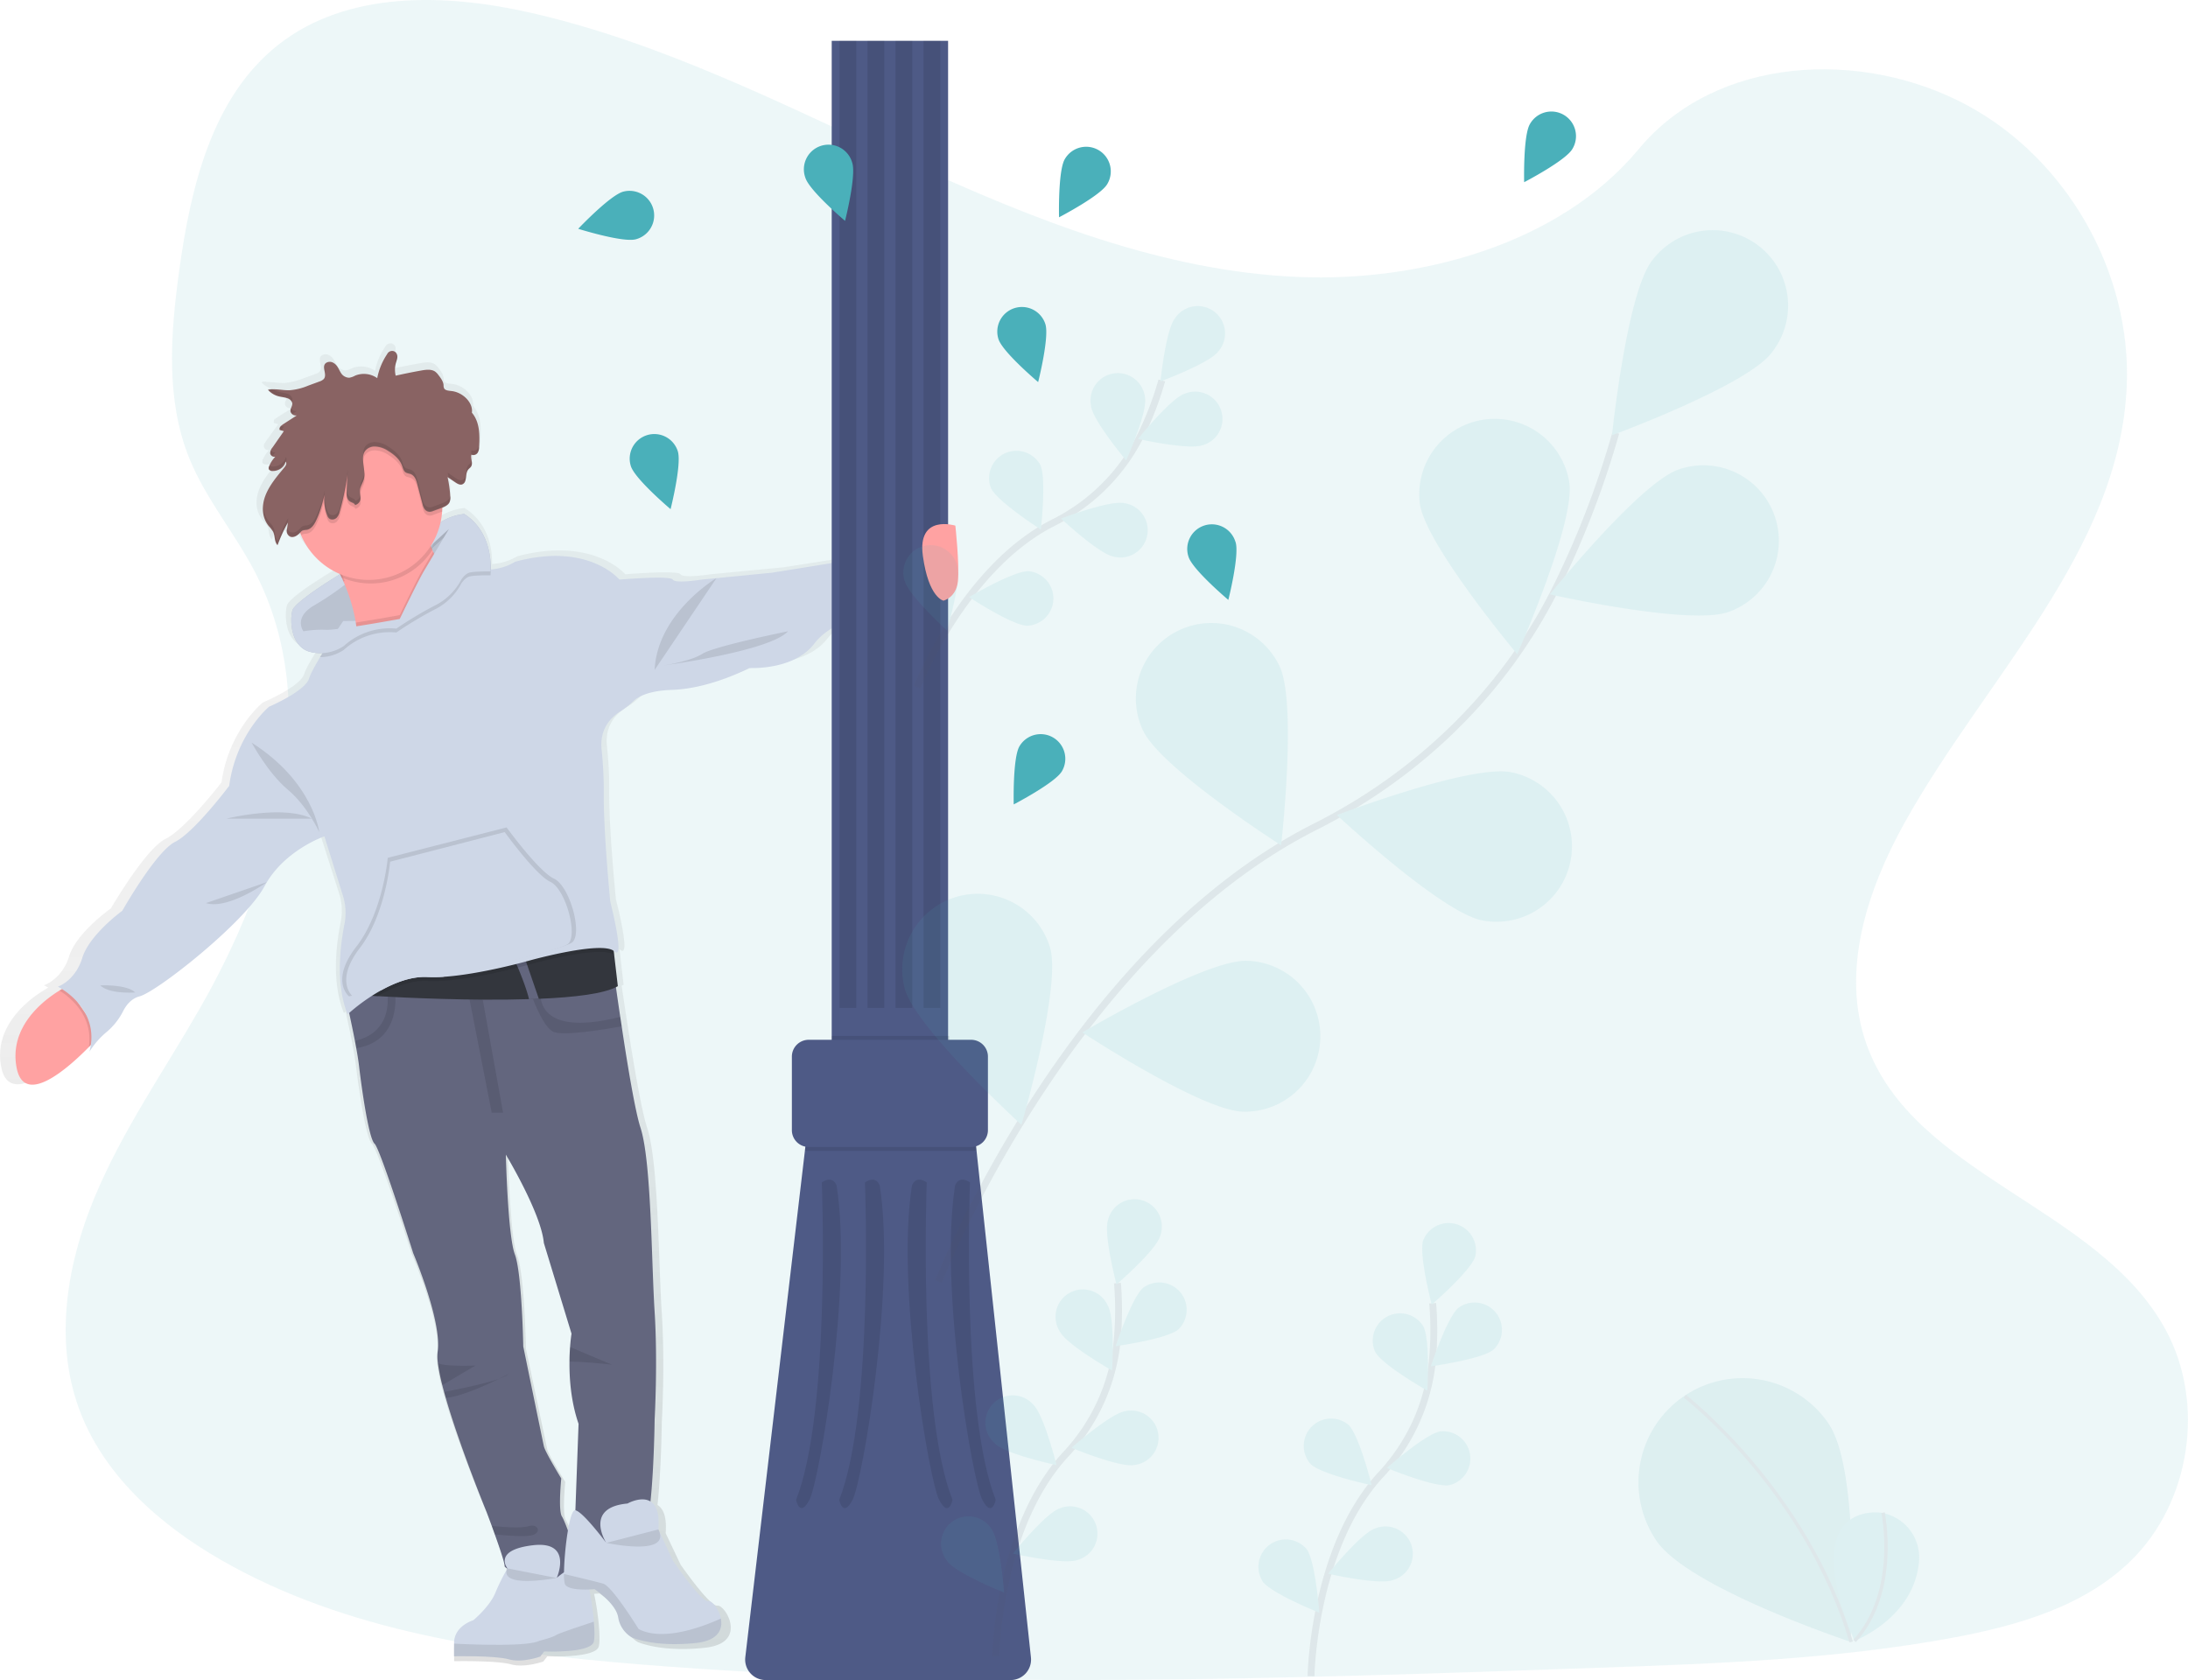 <svg xmlns="http://www.w3.org/2000/svg" width="638" height="490" fill="none" viewBox="0 0 638 490">
  <g clip-path="url(#a)">
    <path fill="#4AB0BA" d="M378.716 80.788c-39.672-1.63-77.456-16.78-113.535-33.359-36.08-16.578-71.842-34.946-110.545-43.732-24.905-5.647-53.384-6.444-73.471 9.35-19.31 15.204-25.55 41.445-28.902 65.797-2.526 18.32-4.01 37.602 2.905 54.75 4.8 11.906 13.326 21.918 19.223 33.322 20.516 39.686 6.013 88.617-16.213 127.371-10.42 18.172-22.527 35.517-30.576 54.866-8.048 19.349-11.769 41.519-4.726 61.255 6.976 19.564 23.606 34.26 41.622 44.596 36.588 20.993 79.687 26.977 121.743 30.404 93.063 7.529 186.628 4.292 279.941 1.005 34.529-1.226 69.218-2.452 103.189-8.755 18.868-3.507 38.342-9.073 52.036-22.519 17.39-17.062 21.699-45.982 10.046-67.355-19.541-35.89-73.557-44.805-87.232-83.326-7.516-21.201.202-44.817 11.131-64.479 23.434-42.181 62.726-79.188 64.792-127.402 1.422-33.107-17.464-66.276-46.666-81.94-30.606-16.425-73.055-14.36-95.625 12.825-23.244 27.995-64.105 38.767-99.137 37.326Z" opacity=".1"/>
    <path fill="url(#b)" d="m261.061 160.35-32.659 5.119-16.735 1.594-4.462.429s-7.969 1.263-8.747 0c-.779-1.263-16.134 0-16.134 0s-9.329-11.121-31.495-5.248a16.366 16.366 0 0 1-7.355 2.256 1.014 1.014 0 0 1 0-.135c.079-2.556-.239-11.373-8.018-16.198a17.103 17.103 0 0 0-6.32 1.938l-.178.098-.527.306-.067.074c.229-1.009.385-2.034.466-3.066 0-.386 0-.772.042-1.158a4.058 4.058 0 0 0 2.213-1.545 2.73 2.73 0 0 0 .276-1.441v-.54a.749.749 0 0 1 0-.116v.037a35.867 35.867 0 0 0-.797-5.396l2.403 1.594c.576.381 1.3.785 1.986.571a1.51 1.51 0 0 0 .932-.975c.429-1.165.116-2.557 1.024-3.519.214-.227.484-.411.668-.65.25-.328.37-.736.337-1.147a4.131 4.131 0 0 0-.055-.711v.049a4.244 4.244 0 0 1-.074-1.839 1.592 1.592 0 0 0 1.839-.509c.33-.517.492-1.123.466-1.735a41.72 41.72 0 0 0 .074-3.151.215.215 0 0 0 0-.062c-.062-2.495-.534-4.954-2.25-6.946.447-2.857-2.66-5.972-6.13-6.364-.852-.092-1.9-.141-2.28-.785a2.172 2.172 0 0 1-.166-.969c-.085-1.085-.833-2.047-1.551-2.961a4.79 4.79 0 0 0-1.042-1.042c-1.14-.736-2.758-.54-4.168-.288-2.582.453-5.149.96-7.699 1.52a7.364 7.364 0 0 1 .055-3.752 6.613 6.613 0 0 0 .429-1.913 1.867 1.867 0 0 0-.067-.613v.08a3.016 3.016 0 0 0-.123-.301 1.535 1.535 0 0 0-1.226-.797 1.722 1.722 0 0 0-1.606.969 19 19 0 0 0-2.972 7.051 7.125 7.125 0 0 0-6.749-.761 5.84 5.84 0 0 1-1.772.614 2.962 2.962 0 0 1-2.556-1.453c-.705-1.049-1.018-2.3-2.378-2.992a2.145 2.145 0 0 0-1.962 0 1.329 1.329 0 0 0-.662.809.471.471 0 0 0 0-.092c-.01.09-.01.18 0 .27v.245c-.049 1.183.779 2.716-.16 3.648a3.506 3.506 0 0 1-1.287.68l-3.334 1.196a18.892 18.892 0 0 1-5.584 1.373c-1.747.062-3.513-.325-5.235-.282a1.781 1.781 0 0 1-.233-.141 9.194 9.194 0 0 0-1.146.135 1.2 1.2 0 0 0 .122.135h-.122a6.374 6.374 0 0 0 3.316 1.95c.79.196 1.624.257 2.39.502.767.246 1.496.736 1.63 1.411a3.204 3.204 0 0 1-.391 1.618l-.031-.049c-.08.218-.12.449-.117.681a1.231 1.231 0 0 0 0 .331 1.686 1.686 0 0 0 1.93 1.097l-3.94 2.483a5.107 5.107 0 0 0-.821.613l-.11-.03a1.142 1.142 0 0 0-.344.846.8.8 0 0 0 .043.355l1.269.362-3.464 4.794a5.687 5.687 0 0 0-.551.889l-.037-.061c-.079.195-.12.403-.123.613a1.343 1.343 0 0 0 0 .313 1.23 1.23 0 0 0 1.06 1.01c.173.021.349.005.516-.048a8.696 8.696 0 0 0-1.802 2.643l-.056-.037-.055.129c-.086.193-.13.402-.129.613a.687.687 0 0 0 .092.466 1.414 1.414 0 0 0 1.226.423c1.84 0 3.55-1.257 3.838-2.759.564.613-.043 1.343-.577 1.974-2.17 2.538-4.376 5.12-5.516 8.081a10.774 10.774 0 0 0-.724 3.176v-.074.239a7.867 7.867 0 0 0 1.79 5.616c.482.489.913 1.025 1.287 1.6.687 1.276.295 2.913 1.361 3.992a46.284 46.284 0 0 1 3.114-6.646 7.397 7.397 0 0 1-.257 1.704v-.049c0 .147-.05.288-.061.429a2.636 2.636 0 0 0 0 .313 1.748 1.748 0 0 0 1.084 1.753c1.085.387 2.207-.398 2.943-1.183.104.27.208.533.325.797a21.962 21.962 0 0 0 11.536 11.25l.098.203c-4.138 2.452-13.755 8.418-14.38 10.704-.803 2.919-.516 10.595 5.246 12.152 1.247.34 2.541.477 3.832.405-.246.386-.485.778-.718 1.158-1.593 2.588-2.93 4.985-3.334 6.272-1.165 3.759-12.051 8.308-12.051 8.308s-9.918 7.97-12.051 23.298c0 0-10.5 13.647-16.33 16.492-5.83 2.845-15.938 20.281-15.938 20.281s-10.01 7.026-12.137 13.875c-2.127 6.848-7.355 8.534-7.355 8.534s.478.233 1.226.699c-.24.129-.49.276-.773.447C8.533 291.338-1.968 299.094.355 311.19c2.256 11.649 15.423.313 21.822-6.027l.577-.576c-.098.653-.233 1.3-.405 1.937a24.36 24.36 0 0 1 5.088-5.714 19.835 19.835 0 0 0 5.155-6.321c.968-1.839 2.52-3.678 4.904-4.291 5.247-1.325 31.875-21.796 37.716-32.415 5.842-10.619 18.077-14.714 18.077-14.714l5.615 17.565a16.402 16.402 0 0 1 .435 8.307c-1.226 5.984-2.764 17.547.95 26.542 0 0 .172-.16.485-.424a394.927 394.927 0 0 1 1.747 8.228c.141.724.275 1.447.404 2.158.374 2.005.687 3.887.864 5.389.779 6.45 2.918 21.238 4.665 22.753 1.747 1.514 11.647 32.224 11.647 32.224s8.747 20.097 7.392 29.006a12.727 12.727 0 0 0 .055 3.28 51.17 51.17 0 0 0 1.337 6.566c.171.65.343 1.312.539 1.986.16.583.331 1.178.503 1.772 4.235 14.377 12.339 33.598 12.339 33.598s.674 1.747 1.551 4.083c.288.785.613 1.637.925 2.514 1.441 3.924 2.961 8.326 2.961 9.325 0 .227.307.478.84.736a59.143 59.143 0 0 0-3.678 7.185c-1.704 4.022-6.608 8.007-6.608 8.007s-5.835 1.656-5.835 6.744v3.888s12.394-.24 16.476.901c4.083 1.14 9.526-.81 9.526-.81l1.165-1.508s14.141.613 15.018-2.9c.257-1.03.245-3.225.037-5.842a75.464 75.464 0 0 0-1.41-9.497c.931-.037 1.569-.098 1.569-.098s6.467 4.169 7.141 8.295a8.499 8.499 0 0 0 4.034 5.873s6.712 3.066 19.584 1.662c6.743-.718 8.012-4.151 7.393-7.204-.564-2.796-2.722-5.273-3.746-5.071-2.133.43-10.739-11.943-10.739-11.943l-4.371-9.196c.393-4.905-.76-7.229-2.378-8.216 1.11-10.343 1.257-24.205 1.257-24.205s.974-16.682 0-31.66c-.975-14.978-.975-44.358-4.291-54.216-1.533-4.586-3.752-17.431-5.676-29.852-.147-.932-.295-1.839-.429-2.777a1127.32 1127.32 0 0 1-1.306-8.749c.19-.092.386-.184.558-.282l-1.042-9.099-.147-1.257c.036.037.085.062.122.092 3.5 3.219-1.164-14.597-1.164-14.597s-2.103-20.49-1.962-32.274c.013-4.193-.21-8.383-.668-12.55-.356-3.507.472-8.062 5.768-11.269a26.128 26.128 0 0 0 3.899-3.01c1.477-1.343 4.701-3.066 11.646-3.268 11.647-.374 23.293-6.444 23.293-6.444s13.418.761 19.616-7.203c6.197-7.965 21.773-9.853 21.773-9.853l-1.907-16.124ZM20.896 294.857l-1.722-2.415a17.93 17.93 0 0 1 1.722 2.415Zm146.606 98.617a60.037 60.037 0 0 0-.184 4.292c-.049 5.076.454 11.845 2.74 18.313l-.974 25.474h-.08c-.821-.086-1.587 2.514-2.182 5.941a27.022 27.022 0 0 0-1.802-4.102c-1.165-1.704-.19-11.176-.19-11.176s-4.867-7.775-5.247-9.485c-.38-1.711-6.228-29.386-6.228-29.386s-.386-21.605-2.526-27.099c-2.139-5.493-2.721-29.386-2.721-29.386s10.69 17.247 11.475 25.971l8.355 26.731s-.258 1.46-.436 3.912Z"/>
    <path fill="#63667E" d="M190.887 413.951s-.318 30.33-3.512 34.456c-3.194 4.127-19.897.191-19.897.191l1.226-33.335c-2.213-6.4-2.703-13.108-2.648-18.135 0-1.606.079-3.066.171-4.249.178-2.452.423-3.899.423-3.899l-8.073-26.474c-.754-8.644-11.076-25.75-11.076-25.75s.564 23.66 2.63 29.104c2.065 5.444 2.451 26.848 2.451 26.848s5.634 27.417 6.008 29.109c.374 1.693 5.069 9.387 5.069 9.387s-.938 9.386.19 11.079c1.128 1.692 5.817 14.837 4.689 17.277-1.128 2.44-21.399-.944-21.399-2.821 0-.987-1.471-5.352-2.862-9.239l-.895-2.489c-.846-2.311-1.502-4.04-1.502-4.04s-7.822-19.043-11.91-33.286l-.491-1.747a88.637 88.637 0 0 1-.515-1.974 52.646 52.646 0 0 1-1.293-6.499 13.036 13.036 0 0 1-.055-3.249c1.312-8.829-7.135-28.73-7.135-28.73s-9.575-30.422-11.267-31.924c-1.692-1.502-3.757-16.143-4.505-22.531-.172-1.496-.472-3.36-.834-5.34-.122-.706-.257-1.423-.392-2.146-1.146-5.917-2.556-12.042-2.556-12.042l21.056-13.898 55.382-6.009s1.545 11.87 3.488 24.953c.135.908.276 1.84.417 2.753 1.839 12.299 4.003 25.027 5.48 29.564 3.187 9.766 3.187 38.87 4.131 53.701.944 14.831.006 31.384.006 31.384Z"/>
    <path fill="#000" d="m136.412 288.941 6.97 35.59h3.31l-6.62-36.829-3.66 1.239ZM103.9 305.697c-.123-.705-.258-1.423-.392-2.146 3.242-.662 10.58-3.366 9.439-14.206h2.25s2.133 14.279-11.297 16.352Zm77.394-6.37c-4.205.772-17.347 3.034-20.099 1.538-3.28-1.784-6.522-11.452-6.522-11.452l3.003-.472s-2.648 14.181 23.202 7.633c.135.907.276 1.827.416 2.753Z" opacity=".1"/>
    <path fill="#33363D" d="M180.16 287.629c-3.788 2.201-12.682 3.261-23.035 3.678-.944.037-1.894.074-2.863.098-16.783.528-36.38-.423-44.19-.87-2.2-.123-3.463-.209-3.463-.209l6.853-4.739 11.267-4.132 23.698-4.647 30.366-.847.307 2.606 1.06 9.062Z"/>
    <path fill="#63667E" d="M157.125 291.332a212.9 212.9 0 0 1-2.863.098c-1.189-5.04-4.94-13.096-4.94-13.096l3.187-.423 4.616 13.421Z"/>
    <path fill="#FFA2A2" d="M29.264 301.785s-1.325 1.533-3.36 3.605c-6.178 6.284-18.898 17.51-21.068 5.972-2.25-11.962 7.896-19.619 12.487-22.452a29.61 29.61 0 0 1 2.151-1.226l9.79 14.101Z"/>
    <path fill="#CED7E7" d="M143.032 166.658s-7.178-4.506-8.514-4.083c-1.336.423 0 6.468 0 6.468a17.565 17.565 0 0 1-7.815 7.615 109.817 109.817 0 0 0-11.126 6.683 19.938 19.938 0 0 0-15.324 5.07 12.26 12.26 0 0 1-9.924 1.692c-5.566-1.545-5.842-9.147-5.07-12.035.613-2.268 9.894-8.154 13.89-10.606 1.104-.675 1.802-1.086 1.802-1.086s18.034-.613 22.104-8.307a15.037 15.037 0 0 1 5.407-5.788l.104-.055.515-.307.166-.091a16.207 16.207 0 0 1 6.129-1.926c8.809 5.629 7.656 16.756 7.656 16.756Z"/>
    <path fill="#000" d="M143.032 166.658s-7.178-4.506-8.514-4.083c-1.336.423 0 6.468 0 6.468a17.565 17.565 0 0 1-7.815 7.615 109.817 109.817 0 0 0-11.126 6.683 19.938 19.938 0 0 0-15.324 5.07 12.26 12.26 0 0 1-9.924 1.692c-5.566-1.545-5.842-9.147-5.07-12.035.613-2.268 9.894-8.154 13.89-10.606 1.104-.675 1.802-1.086 1.802-1.086s18.034-.613 22.104-8.307a15.037 15.037 0 0 1 5.407-5.788l.104-.055.515-.307.166-.091a16.207 16.207 0 0 1 6.129-1.926c8.809 5.629 7.656 16.756 7.656 16.756ZM179.1 278.592c-3.377-3.195-24.403 2.624-24.403 2.624s-14.478 4.156-25.524 4.831c-1.504.1-3.012.118-4.518.055-4.64-.239-9.476 1.637-13.534 3.887l-1.024.613c-2.2-.122-3.463-.208-3.463-.208l6.853-4.739 11.266-4.133 23.698-4.647 30.367-.846.282 2.563ZM25.904 305.39c1.404-9.356-5.854-14.794-8.581-16.48a29.61 29.61 0 0 1 2.151-1.226l9.808 14.101s-1.343 1.533-3.378 3.605Z" opacity=".1"/>
    <path fill="#CED7E7" d="M258.493 177.927s-15.024 1.839-21.025 9.761c-6.001 7.921-18.966 7.136-18.966 7.136s-11.266 6.008-22.527 6.382c-6.687.221-9.807 1.901-11.23 3.231a25.136 25.136 0 0 1-3.763 2.986c-5.112 3.176-5.915 7.682-5.566 11.159.438 4.13.653 8.28.644 12.433-.135 11.649 1.894 31.967 1.894 31.967s4.505 17.651 1.121 14.463c-3.383-3.188-24.402 2.624-24.402 2.624s-14.479 4.157-25.525 4.838a41.76 41.76 0 0 1-4.517.049c-4.641-.24-9.477 1.637-13.535 3.893a54.995 54.995 0 0 0-9.74 6.995c-3.592-8.908-2.096-20.367-.92-26.289.55-2.735.407-5.563-.416-8.228l-5.425-17.4s-11.825 4.034-17.458 14.549c-5.633 10.515-31.354 30.796-36.43 32.114-2.322.613-3.818 2.422-4.756 4.224a19.477 19.477 0 0 1-4.971 6.266 23.962 23.962 0 0 0-4.904 5.659c3.384-12.771-9.195-18.969-9.195-18.969s5.064-1.692 7.13-8.437c2.065-6.744 11.646-13.702 11.646-13.702s9.765-17.277 15.398-20.098c5.633-2.82 15.772-16.333 15.772-16.333 2.06-15.21 11.646-23.095 11.646-23.095s10.52-4.506 11.647-8.228c.392-1.275 1.68-3.648 3.218-6.21a189.424 189.424 0 0 1 4.383-6.99c1.318-2.005 2.354-3.55 2.354-3.55l16.857-.159 3.065-.031 8.98-16.909s3.193-3.188 8.728.564a8.887 8.887 0 0 0 5.395 1.484 15.617 15.617 0 0 0 7.092-2.232c21.405-5.824 30.416 5.199 30.416 5.199s14.828-1.257 15.576 0c.747 1.257 8.446 0 8.446 0l20.468-2.011 31.544-5.064 1.851 15.959Z"/>
    <path fill="#FFA2A2" d="m135.333 172.293-9.574 15.769s-26.095 18.969-22.337 4.132a24.76 24.76 0 0 0 .643-7.633c-.055-1-.171-1.999-.318-2.986a48.465 48.465 0 0 0-3.58-11.863c-.19-.454-.386-.889-.613-1.319-.294-.613-.582-1.226-.87-1.802a59.961 59.961 0 0 0-4.114-7.069s28.351-23.095 29.288-8.639a29.624 29.624 0 0 0 2.207 9.497l.221.509a29.468 29.468 0 0 0 6.675 9.46c.74.708 1.533 1.358 2.372 1.944Z"/>
    <path fill="#CED7E7" d="m97.415 186.94 4.413 13.138 17.954 2.913 10.298-11.331s5.915-8.448 6.289-8.638c.374-.19 1.312-8.258 1.312-8.258l1.103-4.562-6.945-2.336-9.764 10.607-3.991 2.452-4.432 1.079-14.711 4.292-1.526.644Z"/>
    <path fill="#000" d="M143.032 167.786s-4.903-.049-6.209.374-2.305 2.005-2.305 2.005a17.563 17.563 0 0 1-7.815 7.621 109.817 109.817 0 0 0-11.126 6.683 19.91 19.91 0 0 0-15.324 5.07 12.498 12.498 0 0 1-6.945 2.121 190.189 190.189 0 0 1 4.382-6.989c6.057-.662 18.874-3.01 18.874-3.01l.337-.699c1.189-2.452 5.217-10.735 6.7-13.237 1.729-2.918 7.147-12.035 7.319-12.323l-5.321 4.868 2.845-6.855.104-.055.515-.306.165-.092a16.198 16.198 0 0 1 6.13-1.925c6.712 4.291 7.668 11.71 7.742 15.051.01.567-.013 1.134-.068 1.698ZM99.13 166.34l1.392 3.065s-.116.098-.361.282c-.19-.454-.386-.889-.613-1.318-.295-.613-.583-1.226-.87-1.803.146-.085.281-.177.416-.251l.037.025Z" opacity=".1"/>
    <path fill="#000" d="M132.986 170.349a18.725 18.725 0 0 1-6.283 5.181 109.285 109.285 0 0 0-11.126 6.689 19.918 19.918 0 0 0-11.512 2.342c-.055-1-.171-1.999-.318-2.986 6.031-.932 12.817-2.176 12.817-2.176s5.284-10.981 7.037-13.936c.613-.993 1.618-2.728 2.709-4.574a29.47 29.47 0 0 0 6.676 9.46Z" opacity=".1"/>
    <path fill="#CED7E7" d="M143.032 166.658s-4.903-.049-6.215.374c-1.312.423-2.299 2.011-2.299 2.011a17.565 17.565 0 0 1-7.815 7.615 109.817 109.817 0 0 0-11.126 6.683 19.933 19.933 0 0 0-15.324 5.07 12.26 12.26 0 0 1-9.924 1.692c-5.566-1.545-5.842-9.147-5.07-12.035.613-2.268 9.894-8.154 13.89-10.606l1.392 3.096a86.953 86.953 0 0 1-9.09 6.1c-5.99 3.587-2.961 7.461-2.961 7.461a30.968 30.968 0 0 1 6.528-.429c3.102.209 21.546-3.17 21.546-3.17s5.284-10.986 7.037-13.935c1.753-2.949 7.147-12.035 7.319-12.323l-5.321 4.904 2.845-6.854.104-.055.515-.307.165-.092a16.215 16.215 0 0 1 6.13-1.925c8.827 5.598 7.674 16.725 7.674 16.725Z"/>
    <path fill="#000" d="M126.09 160.393a21.415 21.415 0 0 1-26.536 8 62.233 62.233 0 0 0-4.984-8.871s28.351-23.095 29.288-8.639a29.585 29.585 0 0 0 2.232 9.51Z" opacity=".1"/>
    <path fill="#FFA2A2" d="M128.977 147.634a21.457 21.457 0 0 1-22.598 21.471 21.45 21.45 0 0 1-14.68-6.938 21.461 21.461 0 0 1 1.047-30.047 21.447 21.447 0 0 1 30.056.494 21.462 21.462 0 0 1 6.175 15.02Z"/>
    <path fill="#000" d="M73.386 216.607s4.714 8.823 10.512 13.679c5.8 4.855 9.195 12.396 9.195 12.396s-1.686-14.622-19.707-26.075Z" opacity=".1"/>
    <path fill="#000" d="M66.06 238.765s16.551-4.132 24.881 0h-24.88Zm-6.007 24.628 17.808-6.131s-11.408 8.166-17.808 6.131Zm-30.789 24.003s7.699-.374 10.138 2.066c0 0-7.509.564-10.138-2.066Zm179.651-118.782s-17.261 10.251-18.028 26.774l18.028-26.774Zm20.854 15.505s-21.405 4.323-24.973 6.573c-3.567 2.25-11.26 3.378-11.26 3.378s30.973-4.126 36.233-9.951Zm-62.788 90.622c-1.557 1.619-20.773 6.18-37.949 9.994a43.29 43.29 0 0 1-4.683.055c-4.812-.245-9.808 1.686-14.037 4.004-5.186 1.103-8.539 1.796-8.539 1.796s-5.646-4.451 2.139-14.5c7.785-10.048 9.152-25.903 9.152-25.903l34.658-8.866s9.348 12.875 13.822 14.942c4.475 2.066 8.318 15.499 5.437 18.478Z" opacity=".1"/>
    <path fill="#CED7E7" d="M165.755 275.189c-1.507 1.582-20.038 6.008-36.6 9.718a41.775 41.775 0 0 1-4.518.049c-4.64-.24-9.477 1.637-13.535 3.893-5.002 1.067-8.238 1.741-8.238 1.741s-5.443-4.322 2.066-14.101c7.509-9.779 8.82-25.168 8.82-25.168l33.42-8.632s9.011 12.507 13.326 14.518c4.316 2.011 8.018 15.094 5.259 17.982Z"/>
    <path fill="#000" d="m138.625 398.274-9.648 5.714a52.82 52.82 0 0 1-1.294-6.498c1.404 1.171 10.942.784 10.942.784Zm-9.121 7.689c3.408-.65 11.499-2.269 15.937-3.789-4.021 1.962-11.297 5.242-15.428 5.518-.19-.571-.35-1.159-.509-1.729Zm18.782-5.236c-.356.435-1.398.926-2.838 1.422a55.72 55.72 0 0 0 2.838-1.422Zm5.823 47.208c-2.734.227-7.178-.141-9.808-.41l-.895-2.49c2.814.301 8.398.773 10.703.086 3.144-.932 4.088 2.489 0 2.814Zm24.427-49.9c-.454-.061-7.748-.883-12.443-.907 0-1.606.079-3.066.171-4.249 3.237 1.367 11.788 4.991 12.272 5.156Z" opacity=".1"/>
    <path fill="#CED7E7" d="M173.166 478.78c-.846 3.489-14.503 2.876-14.503 2.876l-1.128 1.496s-5.253 1.925-9.194.797c-3.942-1.128-15.938-.889-15.938-.889v-3.857c0-5.021 5.634-6.664 5.634-6.664s4.738-3.942 6.381-7.934a59.454 59.454 0 0 1 3.561-7.179s-4.407-5.352 7.417-6.744c11.647-1.349 7.08 9.227 6.951 9.521.19-.171 4.561-4.101 6.988-2.863 1.753.902 3.341 9.436 3.838 15.616.226 2.624.239 4.8-.007 5.824Z"/>
    <path fill="#000" d="M173.166 478.78c-.846 3.489-14.503 2.876-14.503 2.876l-1.128 1.496s-5.253 1.925-9.194.797c-3.942-1.128-15.938-.889-15.938-.889v-3.679c7.221.356 21.675.834 24.924-.84 0 0 3.892-.987 4.787-1.643.754-.558 8.686-3.151 11.034-3.918.251 2.6.264 4.776.018 5.8Z" opacity=".1"/>
    <path fill="#CED7E7" d="M203.061 479.167c-12.437 1.361-18.916-1.65-18.916-1.65a8.378 8.378 0 0 1-3.893-5.818c-.655-4.083-6.902-8.209-6.902-8.209s-7.693.748-8.637-1.509a10.197 10.197 0 0 1-.257-2.924c0-6.051 1.514-18.761 3.261-18.577 2.06.227 8.428 8.663 9.066 9.509-.558-.907-6.099-10.355 6.191-11.477 0 0 10.041-5.677 9.011 7.56l4.223 9.104s8.312 12.262 10.372 11.833c.987-.202 3.065 2.25 3.616 5.021.595 3.023-.637 6.425-7.135 7.137Z"/>
    <path fill="#000" d="M128.977 147.634c0 .535-.019 1.063-.055 1.582l-.521.196-2.017.736c-.34.145-.703.229-1.073.245a1.904 1.904 0 0 1-1.465-.791 4.399 4.399 0 0 1-.613-1.453l-1.526-5.867c-.307-1.165-.779-2.508-2.084-2.943a8.25 8.25 0 0 1-1.122-.331c-.815-.387-.987-1.294-1.263-2.054-.613-1.772-2.249-3.188-4.021-4.292a7.252 7.252 0 0 0-4.082-1.312 3.535 3.535 0 0 0-2.152.773c-1.281 1.085-1.103 2.55-.95 4.095.153 1.545.564 3.194.11 4.739-.306 1.006-.962 1.944-1.078 2.986-.099.84.177 1.692.128 2.532a2.007 2.007 0 0 1-1.593 1.925c-.08-.509-.822-.674-1.318-.95-1.122-.613-1.183-1.95-1.134-3.065.085-1.668.165-3.342.245-5.009a76.912 76.912 0 0 1-2.299 11.035 3.627 3.627 0 0 1-.846 1.692 1.777 1.777 0 0 1-1.955.374 1.869 1.869 0 0 1-.79-1.036 12.21 12.21 0 0 1-.786-6.131c-.68 2.716-1.36 5.463-2.672 8.013-.521 1.012-1.312 2.11-2.593 2.312a4.42 4.42 0 0 0-1.152.19c-.15.071-.285.169-.399.288a21.407 21.407 0 0 1 15.342-29.388 21.394 21.394 0 0 1 23.638 11.735 21.42 21.42 0 0 1 2.09 9.168l.006.006Z" opacity=".1"/>
    <path fill="#896363" d="M106.983 131.025a3.524 3.524 0 0 1 2.152-.779 7.286 7.286 0 0 1 4.082 1.313c1.772 1.079 3.384 2.489 4.021 4.291.276.76.442 1.674 1.226 2.06a9.72 9.72 0 0 0 1.122.325c1.312.435 1.784 1.778 2.084 2.943l1.539 5.867c.1.517.297 1.011.582 1.453a1.906 1.906 0 0 0 1.465.797 3 3 0 0 0 1.079-.251l2.017-.736c1.06-.386 2.212-.846 2.697-1.741a3.333 3.333 0 0 0 .245-1.839 36.413 36.413 0 0 0-.785-5.567l2.317 1.576c.558.374 1.257.772 1.919.564a1.485 1.485 0 0 0 .901-.969c.417-1.153.116-2.532.987-3.482.208-.221.466-.411.65-.644.79-1.018-.147-2.397.177-3.587a1.528 1.528 0 0 0 1.79-.509 3 3 0 0 0 .448-1.716c.184-3.464.27-7.217-2.103-10.037.436-2.832-2.568-5.916-5.89-6.302-.828-.099-1.839-.148-2.201-.779a2.16 2.16 0 0 1-.166-.963c-.085-1.073-.803-2.029-1.495-2.93a4.473 4.473 0 0 0-1.005-1.036c-1.098-.724-2.661-.528-4.022-.282a166.85 166.85 0 0 0-7.441 1.502 7.464 7.464 0 0 1 .055-3.679c.251-.907.68-1.839.215-2.747a1.468 1.468 0 0 0-1.226-.79 1.658 1.658 0 0 0-1.551.962 19.05 19.05 0 0 0-2.869 6.977 6.75 6.75 0 0 0-6.449-.736 5.439 5.439 0 0 1-1.704.614 2.882 2.882 0 0 1-2.452-1.441c-.674-1.043-.98-2.281-2.292-2.962a2.03 2.03 0 0 0-1.894 0c-1.735 1.012.429 3.52-.858 4.838a3.397 3.397 0 0 1-1.226.674l-3.218 1.184a17.686 17.686 0 0 1-5.395 1.354c-2.133.086-4.29-.57-6.387-.128a6.17 6.17 0 0 0 3.206 1.931c.76.19 1.563.251 2.305.497a2.164 2.164 0 0 1 1.575 1.397c.166.865-.668 1.699-.502 2.563a1.637 1.637 0 0 0 1.838 1.085l-3.806 2.453c-.687.441-1.453 1.085-1.195 1.784l1.225.355-3.303 4.74a2.727 2.727 0 0 0-.693 1.741 1.22 1.22 0 0 0 .553.806 1.228 1.228 0 0 0 .967.144 8.857 8.857 0 0 0-1.839 2.857 1.008 1.008 0 0 0-.03.914 1.352 1.352 0 0 0 1.159.423c1.777 0 3.426-1.226 3.677-2.741.546.613-.037 1.337-.558 1.956-2.09 2.514-4.223 5.076-5.333 8.007-1.11 2.931-1.06 6.352 1.018 8.872.46.487.87 1.019 1.226 1.588.662 1.263.282 2.881 1.311 3.954a46.377 46.377 0 0 1 3.004-6.585 19.653 19.653 0 0 1-.325 2.214 1.838 1.838 0 0 0 1.048 1.9c1.08.393 2.201-.447 2.906-1.226.175-.232.4-.422.656-.558a4.642 4.642 0 0 1 1.146-.19c1.281-.202 2.066-1.294 2.593-2.311 1.312-2.545 1.998-5.291 2.672-8.02a12.13 12.13 0 0 0 .791 6.131c.127.43.406.798.785 1.036a1.791 1.791 0 0 0 1.955-.38c.428-.478.72-1.062.846-1.692a77.626 77.626 0 0 0 2.299-11.036l-.245 5.009c-.056 1.129 0 2.453 1.128 3.066.508.276 1.225.441 1.324.944a1.982 1.982 0 0 0 1.587-1.919c.055-.846-.22-1.692-.122-2.538.116-1.036.778-1.974 1.078-2.986.454-1.539.056-3.151-.11-4.733-.165-1.582-.257-3.035 1.042-4.114Z"/>
    <path fill="#000" d="M203.061 479.167c-12.437 1.361-18.916-1.65-18.916-1.65a8.37 8.37 0 0 1-3.893-5.818c-.655-4.083-6.902-8.209-6.902-8.209s-7.693.748-8.637-1.509a10.197 10.197 0 0 1-.257-2.924c2.844.681 9.397 2.244 11.426 2.826 2.636.748 10.335 13.237 10.335 13.237 7.411 3.899 19.676-1.103 23.979-3.065.595 2.998-.637 6.4-7.135 7.112Zm-55.082-21.741s-3.788 5.812 14.368 2.808l-14.368-2.808Zm28.81-7.437s19.149 4.163 15.202-3.917l-15.202 3.917ZM84.842 119.033a1.698 1.698 0 0 0-.098.852 1.3 1.3 0 0 0 .576.797l1.294-.834a1.706 1.706 0 0 1-1.772-.815Zm-3.506-3.599c.766.19 1.57.251 2.31.497a2.45 2.45 0 0 1 1.478 1.116c.106-.269.14-.561.098-.847a2.169 2.169 0 0 0-1.575-1.397c-.742-.246-1.545-.307-2.311-.497a6.515 6.515 0 0 1-2.09-.938 6.68 6.68 0 0 0-1.11.135 6.183 6.183 0 0 0 3.2 1.931Zm2.684 35.682a46.37 46.37 0 0 0-3.009 6.585c-1.023-1.073-.65-2.691-1.312-3.954a9.737 9.737 0 0 0-1.225-1.588 7.703 7.703 0 0 1-1.723-4.519 7.974 7.974 0 0 0 1.722 5.647 9.78 9.78 0 0 1 1.226 1.588c.662 1.263.288 2.875 1.312 3.954a46.722 46.722 0 0 1 2.79-6.174 6.562 6.562 0 0 0 .22-1.539Zm-5.068-19.839a1.538 1.538 0 0 0-.13.772 1.234 1.234 0 0 0 .67.877c.255-.373.54-.726.851-1.055a1.18 1.18 0 0 1-1.391-.594Zm36.282-24.15a6.92 6.92 0 0 1 .227-1.423c.22-.785.563-1.582.349-2.379-.086.417-.233.84-.349 1.227a7.308 7.308 0 0 0-.227 2.575Zm-20.645-.687a6.17 6.17 0 0 0 .165 2.127 6.075 6.075 0 0 0-.165-2.127Zm-11.261 26.884c-.276 1.49-1.93 2.71-3.678 2.741-.386.03-.77-.088-1.072-.331l-.055.122a1.025 1.025 0 0 0-.037.914 1.361 1.361 0 0 0 1.164.417 4.163 4.163 0 0 0 2.054-.583c.362-.447.73-.889 1.091-1.324.192-.22.368-.454.527-.699a.977.977 0 0 0 .03-.129v.031a.922.922 0 0 0-.024-1.159Zm-1.446-9.153a1.016 1.016 0 0 0-.295 1.042l.577.166.65-.939-.932-.269Zm55.431 10.76c-.184.233-.441.423-.65.613-.876.95-.57 2.329-.986 3.482a1.49 1.49 0 0 1-.902.969c-.662.208-1.36-.19-1.918-.564l-2.317-1.576c.092.429.178.865.257 1.3l2.06 1.398c.558.38 1.256.778 1.918.57a1.5 1.5 0 0 0 .902-.969c.416-1.152.11-2.532.986-3.482.209-.227.466-.411.65-.644a2.08 2.08 0 0 0 .264-1.692 1.44 1.44 0 0 1-.264.595Zm-6.001 9.521c-.026.28-.105.553-.233.803-.484.895-1.637 1.355-2.703 1.741l-2.011.736a3.136 3.136 0 0 1-1.078.251 1.893 1.893 0 0 1-1.466-.797 4.277 4.277 0 0 1-.612-1.453l-1.533-5.867c-.306-1.165-.772-2.508-2.084-2.943a9.72 9.72 0 0 1-1.122-.325c-.815-.392-.987-1.3-1.226-2.06-.613-1.778-2.249-3.188-4.021-4.292a7.319 7.319 0 0 0-4.082-1.312 3.51 3.51 0 0 0-2.152.779c-1.024.865-1.116 1.974-1.036 3.176a2.91 2.91 0 0 1 1.036-2.054 3.587 3.587 0 0 1 2.152-.779 7.405 7.405 0 0 1 4.082 1.312c1.772 1.086 3.384 2.496 4.021 4.292.27.76.442 1.668 1.226 2.06a9.72 9.72 0 0 0 1.122.325c1.312.435 1.778 1.778 2.084 2.943l1.533 5.861c.111.519.319 1.012.612 1.453a1.885 1.885 0 0 0 1.466.803 3.286 3.286 0 0 0 1.078-.251l1.999-.723c1.066-.387 2.219-.847 2.703-1.742a3.333 3.333 0 0 0 .245-1.839.248.248 0 0 0 0-.098Zm8.416-15.327a2.991 2.991 0 0 1-.447 1.716 1.534 1.534 0 0 1-1.79.509 2.88 2.88 0 0 0 0 1.226v-.086a1.528 1.528 0 0 0 1.79-.508 3.012 3.012 0 0 0 .447-1.717c.056-.999.099-2.023.074-3.035a62.506 62.506 0 0 1-.074 1.895Zm-45.01 13.782a36.174 36.174 0 0 1-2.673 8.019c-.527 1.018-1.312 2.109-2.6 2.312a4.692 4.692 0 0 0-1.145.19 2.022 2.022 0 0 0-.65.558c-.705.797-1.84 1.637-2.906 1.226a1.588 1.588 0 0 1-.987-1.196c0 .147-.049.288-.06.429a1.796 1.796 0 0 0 1.047 1.895c1.08.398 2.2-.448 2.906-1.226a2.08 2.08 0 0 1 .65-.552c.371-.116.757-.18 1.146-.19 1.287-.202 2.072-1.294 2.599-2.311a34.692 34.692 0 0 0 2.568-7.609c.001-.517.036-1.033.105-1.545Zm6.675-5.923a77.626 77.626 0 0 1-2.299 11.036 3.552 3.552 0 0 1-.852 1.692 1.785 1.785 0 0 1-1.955.38 1.868 1.868 0 0 1-.779-1.036 12.261 12.261 0 0 1-.858-3.991c-.08 1.75.22 3.496.877 5.119.127.429.403.799.778 1.043a1.8 1.8 0 0 0 1.955-.38 3.573 3.573 0 0 0 .852-1.693 77.308 77.308 0 0 0 2.22-10.49l.061-1.68Zm4.744 1.595c-.3 1.011-.956 1.943-1.072 2.985-.04.336-.04.676 0 1.012.147-.993.766-1.895 1.054-2.869a6.147 6.147 0 0 0 .19-2.189 5.301 5.301 0 0 1-.172 1.061Zm-2.537 7.443c-.086-.503-.822-.669-1.324-.945a2.445 2.445 0 0 1-1.122-2.096v.141c-.055 1.128 0 2.452 1.128 3.065.502.276 1.226.435 1.324.944a2 2 0 0 0 1.587-1.925 5.16 5.16 0 0 0-.03-.87 1.935 1.935 0 0 1-1.563 1.686Z" opacity=".1"/>
    <path fill="#4E5A86" d="M294.665 490h-71.406a5.982 5.982 0 0 1-2.447-.52 5.97 5.97 0 0 1-3.487-6.144l17.384-147.757.362-3.121a5.97 5.97 0 0 1 5.927-5.272h37.49a5.967 5.967 0 0 1 5.934 5.334l.312 2.961 15.877 147.91a5.981 5.981 0 0 1-1.498 4.632 5.964 5.964 0 0 1-4.448 1.977Z"/>
    <path fill="#000" d="M239.638 344.855s2.623 67.03-7.509 92.578c0 0 1.054 5.444 3.904 0 2.851-5.444 12.615-62.156 7.92-91.634 0-.006-.962-3.2-4.315-.944Zm12.578 0s2.624 67.03-7.509 92.578c0 0 1.054 5.444 3.905 0 2.85-5.444 12.615-62.156 7.919-91.634 0-.006-.937-3.2-4.315-.944Zm30.618 0s-2.629 67.03 7.509 92.578c0 0-1.06 5.444-3.91 0-2.851-5.444-12.628-62.162-7.939-91.64 0 0 .944-3.194 4.34-.938Zm-12.596 0s-2.63 67.03 7.509 92.578c0 0-1.061 5.444-3.911 0-2.851-5.444-12.609-62.162-7.92-91.64 0 0 .944-3.194 4.322-.938Z" opacity=".1"/>
    <path fill="#4E5A86" d="M276.453 11.906h-33.934v296.145h33.934V11.906Z"/>
    <path fill="#000" d="M284.735 335.499a4.585 4.585 0 0 1-1.171.154h-48.15a4.39 4.39 0 0 1-.705-.056l.362-3.12a5.972 5.972 0 0 1 5.928-5.273h37.489a5.974 5.974 0 0 1 5.934 5.334l.313 2.961Zm-7.932-33.364h-34.284v5.916h34.284v-5.916Z" opacity=".1"/>
    <path fill="#4E5A86" d="M283.165 303.263h-47.358a4.904 4.904 0 0 0-4.904 4.904v21.453a4.904 4.904 0 0 0 4.904 4.905h47.358a4.904 4.904 0 0 0 4.904-4.905v-21.453a4.904 4.904 0 0 0-4.904-4.904Z"/>
    <path fill="#000" d="M249.678 11.906h-4.879v282.062h4.879V11.906Zm8.165 0h-4.879v282.062h4.879V11.906Zm8.165 0h-4.879v282.062h4.879V11.906Zm8.171 0H269.3v282.062h4.879V11.906Z" opacity=".1"/>
    <path fill="#FFA2A2" d="M278.574 153.305s-11.168-3.476-9.477 8.823c1.692 12.298 6.008 13.052 6.008 13.052s3.751-.846 4.223-5.726-.754-16.149-.754-16.149Z"/>
    <g opacity=".1">
      <path fill="#4AB0BA" d="M533.224 415.294c9.397 13.874 6.393 63.548 6.393 63.548s-47.199-15.634-56.627-29.509a30.362 30.362 0 0 1 8.116-42.156 30.347 30.347 0 0 1 42.148 8.117h-.03Z"/>
      <path fill="#000" d="M533.224 415.294c9.397 13.874 6.393 63.548 6.393 63.548s-47.199-15.634-56.627-29.509a30.362 30.362 0 0 1 8.116-42.156 30.347 30.347 0 0 1 42.148 8.117h-.03Z" opacity=".1"/>
      <path stroke="#535461" stroke-miterlimit="10" d="M491.278 407.226s35.393 27.332 48.523 71.652"/>
      <path fill="#4AB0BA" d="M548.714 441.228s-25.133-4.292-7.969 37.344c0 0 17.464-6.652 18.824-23.218a13.212 13.212 0 0 0-10.512-14.052l-.343-.074Z"/>
      <path stroke="#535461" stroke-miterlimit="10" d="M549.087 441.191s4.788 23.028-8.312 37.399"/>
    </g>
    <g opacity=".1">
      <path stroke="#535461" stroke-miterlimit="10" stroke-width="2" d="M273.67 373.751s37.748-96.257 109.914-132.669c30.293-15.278 55.204-39.483 70.278-69.893a263.702 263.702 0 0 0 17.298-44.977"/>
      <path fill="#4AB0BA" d="M516.502 102.994c-7.454 9.608-46.452 23.954-46.452 23.954S474.28 85.601 481.734 76a21.998 21.998 0 0 1 14.678-8.67 22.006 22.006 0 0 1 24.836 19.27 22.023 22.023 0 0 1-4.746 16.376v.018Zm-12.554 75.509c-11.475 4.01-52.011-5.15-52.011-5.15s26.021-32.402 37.496-36.411a22 22 0 0 1 28.034 13.521 22.01 22.01 0 0 1-.953 16.821 22.017 22.017 0 0 1-12.566 11.219Zm-71.81 89.923c-11.935-2.329-42.296-30.703-42.296-30.703s38.82-14.837 50.748-12.502a22.007 22.007 0 0 1 17.348 17.239c.573 2.833.582 5.751.027 8.588a22.004 22.004 0 0 1-25.821 17.378h-.006Zm-69.659 55.805c-12.15-.282-46.875-23.114-46.875-23.114s35.749-21.183 47.904-20.901c2.89.068 5.738.704 8.381 1.873a22 22 0 0 1 11.63 12.189 22.006 22.006 0 0 1 1.477 8.46 22.006 22.006 0 0 1-14.058 20.015 22.025 22.025 0 0 1-8.459 1.478Zm51.533-177.327c1.691 12.035 28.393 43.88 28.393 43.88s16.887-37.976 15.196-50.017a22.01 22.01 0 0 0-39.224-9.972 22.014 22.014 0 0 0-4.365 16.109Zm-80.65 66.258c5.217 10.993 40.193 33.377 40.193 33.377s4.757-41.292-.466-52.273a22.019 22.019 0 0 0-12.5-11.29 22.021 22.021 0 0 0-16.821.858 22.013 22.013 0 0 0-10.43 29.328h.024Zm-69.53 75.19c3.286 11.704 34.008 39.698 34.008 39.698s11.647-39.894 8.373-51.598a22.01 22.01 0 0 0-40.222-4.667 22.018 22.018 0 0 0-2.159 16.567Z"/>
    </g>
    <g opacity=".1">
      <path stroke="#535461" stroke-miterlimit="10" stroke-width="2" d="M267.424 200.379s13.639-34.781 39.709-47.926a56.614 56.614 0 0 0 25.389-25.247 95.243 95.243 0 0 0 6.253-16.248"/>
      <path fill="#4AB0BA" d="M355.166 102.577c-2.697 3.471-16.784 8.651-16.784 8.651s1.527-14.935 4.224-18.393a7.973 7.973 0 0 1 5.349-3.458 7.965 7.965 0 0 1 8.283 4.044 7.976 7.976 0 0 1 .566 6.345 7.974 7.974 0 0 1-1.638 2.811Zm-4.549 27.277c-4.143 1.447-18.787-1.839-18.787-1.839s9.397-11.71 13.54-13.157a7.957 7.957 0 0 1 8.977 1.926 7.977 7.977 0 0 1 2.093 5.988 7.98 7.98 0 0 1-2.942 5.62 7.975 7.975 0 0 1-2.881 1.481v-.019Zm-25.947 32.488c-4.291-.846-15.275-11.097-15.275-11.097s14.019-5.358 18.328-4.512a7.97 7.97 0 0 1 6.755 6.204 7.976 7.976 0 0 1-3.557 8.455 7.962 7.962 0 0 1-6.263.95h.012Zm-25.163 20.159c-4.389-.104-16.93-8.351-16.93-8.351s12.915-7.657 17.304-7.553a7.97 7.97 0 0 1-.374 15.904Zm18.61-64.075c.613 4.347 10.262 15.855 10.262 15.855s6.129-13.721 5.516-18.068a7.972 7.972 0 0 0-5.824-7.101 7.958 7.958 0 0 0-6.281.883 7.973 7.973 0 0 0-3.642 8.431h-.031Zm-29.153 23.948c1.888 3.966 14.534 12.059 14.534 12.059s1.716-14.916-.172-18.883a7.968 7.968 0 0 0-14.359.976 7.975 7.975 0 0 0-.003 5.848Zm-25.095 27.166c1.189 4.224 12.259 14.34 12.259 14.34s4.254-14.414 3.029-18.644a7.966 7.966 0 0 0-3.685-5.109 7.96 7.96 0 0 0-6.243-.838 7.978 7.978 0 0 0-4.901 3.958 7.987 7.987 0 0 0-.895 3.089 7.987 7.987 0 0 0 .399 3.192l.037.012Z"/>
    </g>
    <g opacity=".1">
      <path stroke="#535461" stroke-miterlimit="10" stroke-width="2" d="M382.29 488.866s.576-37.35 20.382-58.809a56.572 56.572 0 0 0 14.932-32.543 95.362 95.362 0 0 0 .153-17.412"/>
      <path fill="#4AB0BA" d="M430.158 366.51c-1.306 4.175-12.683 13.985-12.683 13.985s-3.8-14.531-2.495-18.724a7.97 7.97 0 0 1 15.178 4.733v.006Zm5.308 27.136c-3.378 2.808-18.248 4.849-18.248 4.849s4.695-14.261 8.072-17.075a7.971 7.971 0 0 1 10.816 1.344 7.97 7.97 0 0 1-.64 10.882Zm-12.873 39.52c-4.333.723-18.199-5.028-18.199-5.028s11.254-9.938 15.582-10.661a7.968 7.968 0 0 1 7.426 12.346 7.971 7.971 0 0 1-4.809 3.343Zm-16.55 27.706c-4.15 1.44-18.788-1.883-18.788-1.883s9.44-11.667 13.584-13.138a7.972 7.972 0 0 1 9.016 1.916 7.975 7.975 0 0 1 1.177 9.144 7.973 7.973 0 0 1-4.989 3.961Zm-5.008-66.534c2.096 3.863 15.165 11.251 15.165 11.251s.901-14.984-1.226-18.847a7.966 7.966 0 0 0-14.288 1.755 7.973 7.973 0 0 0 .318 5.841h.031Zm-18.898 32.648c3.157 3.065 17.837 6.192 17.837 6.192s-3.622-14.567-6.779-17.626a7.965 7.965 0 0 0-10.8.617 7.972 7.972 0 0 0-.234 10.817h-.024Zm-13.988 34.247c2.593 3.544 16.55 9.123 16.55 9.123s-1.109-14.978-3.678-18.521a7.969 7.969 0 0 0-12.829 9.398h-.043Z"/>
    </g>
    <g opacity=".1">
      <path stroke="#535461" stroke-miterlimit="10" stroke-width="2" d="M290.374 482.992s.576-37.356 20.381-58.814a56.562 56.562 0 0 0 14.932-32.543 95.208 95.208 0 0 0 .154-17.406"/>
      <path fill="#4AB0BA" d="M338.241 360.63c-1.305 4.194-12.682 13.991-12.682 13.991s-3.801-14.524-2.495-18.718a7.968 7.968 0 1 1 15.177 4.727Zm5.321 27.136c-3.378 2.814-18.249 4.85-18.249 4.85s4.696-14.261 8.073-17.069a7.97 7.97 0 0 1 10.176 12.219Zm-12.915 39.526c-4.334.718-18.2-5.033-18.2-5.033s11.255-9.939 15.582-10.656a7.97 7.97 0 1 1 2.618 15.689Zm-16.496 27.7c-4.15 1.447-18.787-1.882-18.787-1.882s9.415-11.692 13.559-13.145a7.975 7.975 0 0 1 8.975 1.936 7.966 7.966 0 0 1 1.194 9.106 7.976 7.976 0 0 1-2.057 2.503 7.985 7.985 0 0 1-2.884 1.476v.006Zm-5.032-66.527c2.096 3.862 15.165 11.25 15.165 11.25s.901-14.984-1.226-18.846a7.972 7.972 0 0 0-7.977-4.769 7.959 7.959 0 0 0-3.145.944 7.974 7.974 0 0 0-2.817 11.421Zm-18.886 32.641c3.157 3.066 17.838 6.199 17.838 6.199s-3.623-14.574-6.78-17.627a7.967 7.967 0 0 0-13.942 5.726 7.962 7.962 0 0 0 2.908 5.702h-.024Zm-14.001 34.248c2.593 3.544 16.551 9.123 16.551 9.123s-1.11-14.978-3.678-18.522a7.978 7.978 0 0 0-5.25-3.556 7.969 7.969 0 0 0-7.58 12.955h-.043Z"/>
    </g>
    <path fill="#4AB0BA" d="M248.508 47.497c1.226 3.776-2.097 16.921-2.097 16.921s-10.347-8.749-11.561-12.544a7.173 7.173 0 0 1 .275-5.637 7.175 7.175 0 0 1 7.128-4.008 7.18 7.18 0 0 1 6.255 5.268Zm-50.878 84.08c1.226 3.777-2.096 16.921-2.096 16.921s-10.359-8.748-11.573-12.525a7.175 7.175 0 0 1 2.189-7.673 7.167 7.167 0 0 1 5.231-1.682 7.171 7.171 0 0 1 4.888 2.51 7.172 7.172 0 0 1 1.361 2.449Zm107.186-37.062c1.226 3.777-2.103 16.922-2.103 16.922s-10.353-8.743-11.567-12.52a7.186 7.186 0 0 1 4.634-9.037 7.18 7.18 0 0 1 9.036 4.635Zm55.45 63.535c1.226 3.771-2.097 16.916-2.097 16.916s-10.359-8.743-11.585-12.52a7.166 7.166 0 0 1 .365-5.552 7.17 7.17 0 0 1 4.222-3.624 7.169 7.169 0 0 1 5.543.482 7.184 7.184 0 0 1 3.533 4.298h.019ZM322.849 53.714c-2.016 3.415-14.043 9.662-14.043 9.662s-.337-13.55 1.68-16.965a7.18 7.18 0 1 1 12.363 7.303ZM458.471 43.48c-2.017 3.416-14.043 9.663-14.043 9.663s-.331-13.555 1.685-16.964a7.19 7.19 0 0 1 4.395-3.408 7.175 7.175 0 0 1 8.827 5.216 7.18 7.18 0 0 1-.864 5.494Zm-273.1 26.315c-3.838 1-16.771-3.065-16.771-3.065s9.323-9.84 13.16-10.84a7.182 7.182 0 1 1 3.611 13.905Zm124.263 155.157c-2.017 3.415-14.043 9.662-14.043 9.662s-.338-13.549 1.679-16.964a7.177 7.177 0 0 1 11.92-.665 7.177 7.177 0 0 1 1.37 5.323 7.188 7.188 0 0 1-.926 2.644Z"/>
  </g>
  <defs>
    <linearGradient id="b" x1="131.502" x2="131.502" y1="485.764" y2="100.125" gradientUnits="userSpaceOnUse">
      <stop stop-color="gray" stop-opacity=".25"/>
      <stop offset=".54" stop-color="gray" stop-opacity=".12"/>
      <stop offset="1" stop-color="gray" stop-opacity=".1"/>
    </linearGradient>
    <clipPath id="a">
      <path fill="#fff" d="M0 0h638v490H0z"/>
    </clipPath>
  </defs>
</svg>
